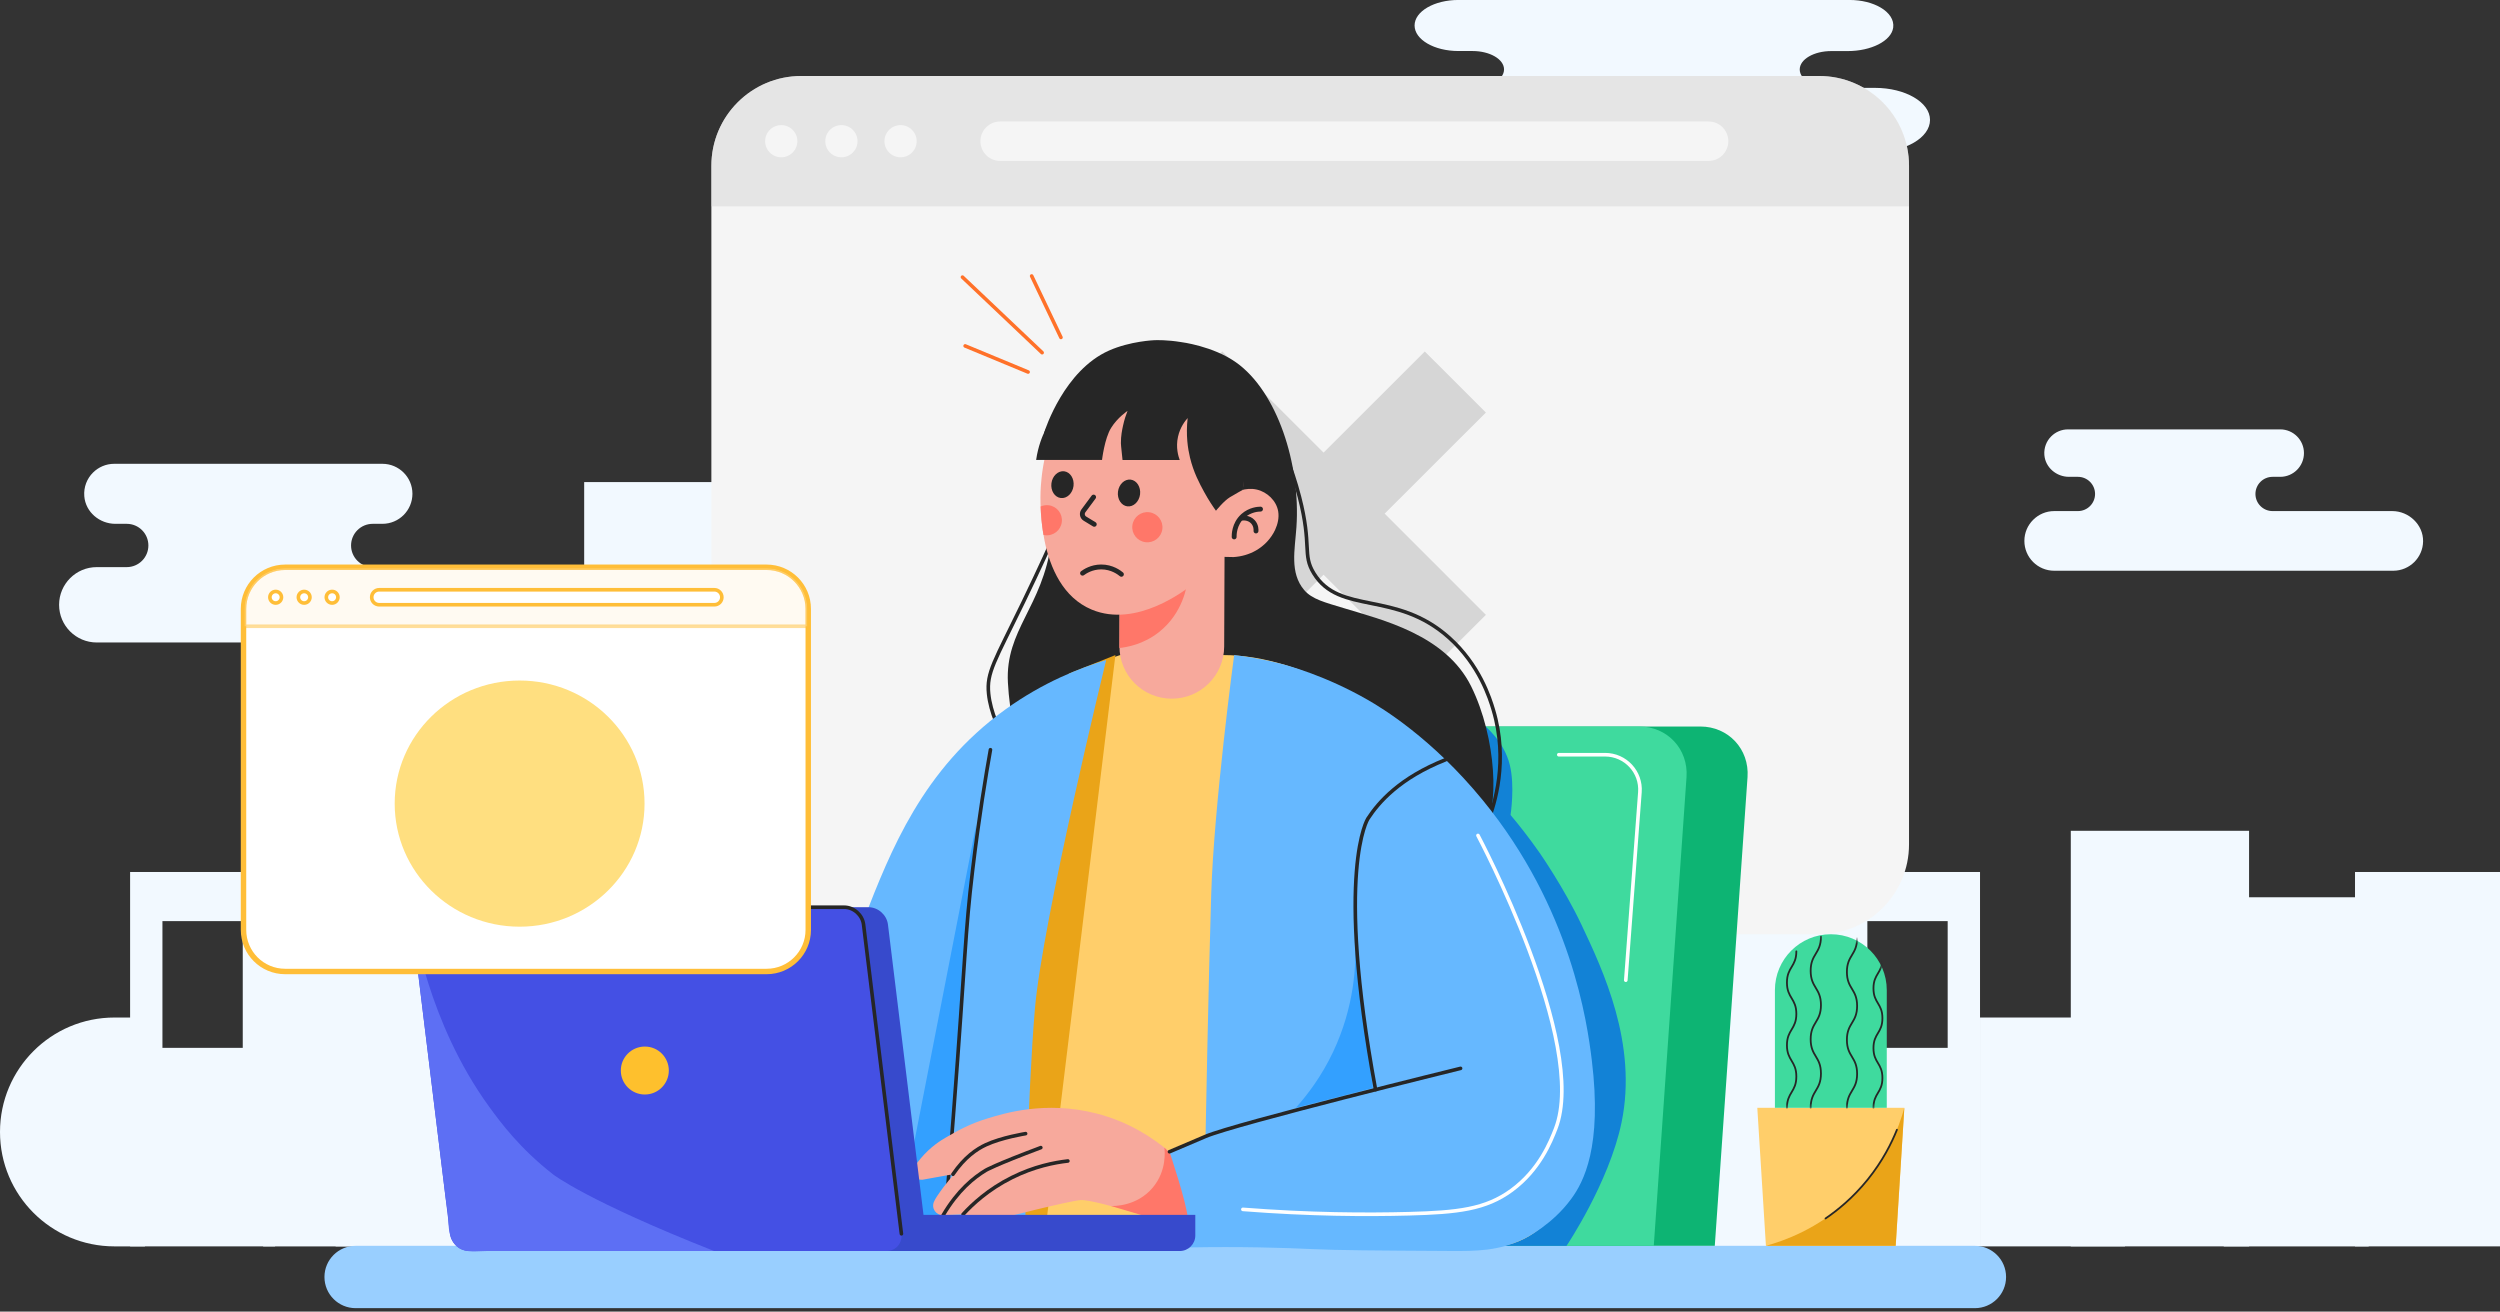 <svg width="690" height="362" viewBox="0 0 690 362" fill="none" xmlns="http://www.w3.org/2000/svg">
<rect x="0" y="0" width="690" height="362" fill="#333333" stroke="none"/>
<path d="M35.909 240.67V343.999H75.925V240.67H35.909ZM67 289.207H44.833V254.228H67V289.207Z" fill="#F2F9FF"/>
<path d="M506.469 240.67V343.999H546.485V240.67H506.469ZM649.983 240.67V343.999H690V240.67H649.983ZM537.56 289.207H515.393V254.228H537.56V289.207Z" fill="#F2F9FF"/>
<path d="M40.006 344.001H31.591C14.142 344.001 0 329.863 0 312.418C0 294.974 14.142 280.836 31.591 280.836H40.006V344.001Z" fill="#F2F9FF"/>
<path d="M586.492 280.836H546.485V344.001H586.492V280.836Z" fill="#F2F9FF"/>
<path d="M112.633 254.229H72.627V344.01H112.633V254.229Z" fill="#F2F9FF"/>
<path d="M171.748 247.645H131.742V344.01H171.748V247.645Z" fill="#F2F9FF"/>
<path d="M465.744 247.645H425.737V344.01H465.744V247.645Z" fill="#F2F9FF"/>
<path d="M653.761 247.645H613.755V344.01H653.761V247.645Z" fill="#F2F9FF"/>
<path d="M259.536 133.055H161.234V344H259.536V133.055Z" fill="#F2F9FF"/>
<path d="M438.769 173.629H340.468V344.01H438.769V173.629Z" fill="#F2F9FF"/>
<path d="M141.836 229.301H92.635V344H141.836V229.301Z" fill="#F2F9FF"/>
<path d="M620.741 229.301H571.54V344H620.741V229.301Z" fill="#F2F9FF"/>
<path d="M508.967 229.301H459.767V344H508.967V229.301Z" fill="#F2F9FF"/>
<path d="M155.397 167.086C155.357 169.903 154.198 172.441 152.349 174.289C150.46 176.158 147.872 177.327 144.994 177.327H26.714C20.967 177.327 16.31 172.681 16.31 166.926C16.31 164.048 17.479 161.46 19.358 159.572C21.247 157.684 23.836 156.525 26.714 156.525H34.979C38.277 156.525 40.955 153.847 40.955 150.55C40.955 147.253 38.277 144.575 34.979 144.575H31.851C27.473 144.575 23.616 141.328 23.266 136.972C23.056 134.434 24.015 132.076 25.665 130.438C27.164 128.939 29.242 128.01 31.531 128.01H105.537C110.114 128.01 113.832 131.717 113.832 136.283C113.832 138.571 112.903 140.639 111.404 142.147C109.904 143.646 107.826 144.575 105.537 144.575H102.869C99.571 144.575 96.892 147.253 96.892 150.55C96.892 153.847 99.571 156.525 102.869 156.525H144.614C150.43 156.525 155.477 161.281 155.397 167.086Z" fill="#F2F9FF"/>
<path d="M668.773 149.411C668.743 151.639 667.824 153.647 666.355 155.116C664.865 156.594 662.817 157.524 660.538 157.524H566.964C562.416 157.524 558.729 153.847 558.729 149.291C558.729 147.013 559.648 144.965 561.147 143.476C562.636 141.987 564.685 141.058 566.964 141.058H573.51C576.118 141.058 578.237 138.94 578.237 136.332C578.237 133.724 576.118 131.606 573.51 131.606H571.041C567.583 131.606 564.525 129.039 564.245 125.592C564.085 123.583 564.835 121.715 566.144 120.426C567.333 119.237 568.972 118.508 570.781 118.508H629.337C632.954 118.508 635.893 121.445 635.893 125.052C635.893 126.861 635.163 128.499 633.974 129.688C632.784 130.877 631.146 131.606 629.337 131.606H627.228C624.619 131.606 622.501 133.724 622.501 136.332C622.501 138.94 624.619 141.058 627.228 141.058H660.258C664.845 141.058 668.843 144.815 668.773 149.411Z" fill="#F2F9FF"/>
<path d="M329.805 33.232C329.865 35.626 331.557 37.792 334.254 39.366C337.004 40.96 340.78 41.955 344.982 41.955H517.5C525.884 41.955 532.683 38.001 532.683 33.104C532.683 30.656 530.978 28.45 528.228 26.849C525.478 25.248 521.702 24.253 517.5 24.253H505.434C500.619 24.253 496.724 21.979 496.724 19.175C496.724 16.37 500.626 14.097 505.434 14.097H509.995C516.375 14.097 522.009 11.332 522.521 7.626C522.821 5.46 521.429 3.463 519.019 2.064C516.821 0.779 513.804 -0.008 510.462 -0.008H402.517C395.838 -0.008 390.424 3.147 390.424 7.034C390.424 8.985 391.775 10.74 393.966 12.018C396.157 13.296 399.18 14.083 402.517 14.083H406.406C411.22 14.083 415.116 16.356 415.116 19.161C415.116 21.966 411.214 24.239 406.406 24.239H345.514C337.037 24.246 329.679 28.288 329.805 33.232Z" fill="#F2F9FF"/>
<path d="M545.066 361.052H98.16C93.4 361.052 89.549 357.205 89.549 352.45C89.549 347.694 93.4 343.848 98.16 343.848H545.066C549.826 343.848 553.677 347.694 553.677 352.45C553.677 357.205 549.815 361.052 545.066 361.052Z" fill="#99CFFF"/>
<path d="M502.067 257.85H221.16C207.452 257.85 196.338 246.747 196.338 233.053V45.758C196.338 32.076 207.452 20.973 221.16 20.973H502.067C515.775 20.973 526.889 32.076 526.889 45.77V233.064C526.889 246.758 515.775 257.85 502.067 257.85Z" fill="#F5F5F5"/>
<path opacity="0.5" d="M526.889 56.974H196.338V45.77C196.338 32.076 207.452 20.973 221.16 20.973H502.067C515.775 20.973 526.889 32.076 526.889 45.77V56.974Z" fill="#D6D6D6"/>
<path d="M471.574 44.412H276.037C273.028 44.412 270.592 41.978 270.592 38.973C270.592 35.967 273.028 33.533 276.037 33.533H471.574C474.583 33.533 477.019 35.967 477.019 38.973C477.019 41.978 474.583 44.412 471.574 44.412Z" fill="#F5F5F5"/>
<path d="M220.071 38.972C220.071 41.429 218.084 43.414 215.626 43.414C213.167 43.414 211.18 41.429 211.18 38.972C211.18 36.516 213.167 34.531 215.626 34.531C218.084 34.531 220.071 36.516 220.071 38.972Z" fill="#F5F5F5"/>
<path d="M236.676 38.972C236.676 41.429 234.689 43.414 232.23 43.414C229.771 43.414 227.784 41.429 227.784 38.972C227.784 36.516 229.771 34.531 232.23 34.531C234.689 34.531 236.676 36.516 236.676 38.972Z" fill="#F5F5F5"/>
<path d="M253 38.972C253 41.429 251.013 43.414 248.554 43.414C246.096 43.414 244.108 41.429 244.108 38.972C244.108 36.516 246.096 34.531 248.554 34.531C251.013 34.531 253 36.516 253 38.972Z" fill="#F5F5F5"/>
<path d="M393.246 97.01L365.303 124.924L337.348 97.01L320.485 113.855L348.44 141.77L320.485 169.696L337.348 186.541L365.303 158.626L393.246 186.541L410.109 169.696L382.166 141.77L410.109 113.855L393.246 97.01Z" fill="#D6D6D6"/>
<path d="M473.281 343.848H358.812L367.85 214.492C368.389 206.776 375.091 200.518 382.815 200.518H469.307C477.031 200.518 482.858 206.776 482.319 214.492L473.281 343.848Z" fill="#0DB473"/>
<path d="M456.441 343.848H341.973L351.01 214.492C351.549 206.776 358.252 200.518 365.976 200.518H452.467C460.191 200.518 466.018 206.776 465.479 214.492L456.441 343.848Z" fill="#3FDA9E"/>
<path d="M410.052 200.517C414.329 204.487 416.002 208.267 416.709 211.138C418.146 217.003 416.922 224.865 416.911 224.933C419.123 227.557 421.93 231.079 424.961 235.419C424.961 235.419 431.719 245.131 436.48 255.214C442.419 267.775 452.04 288.13 447.549 309.798C444.103 326.397 432.359 343.859 432.359 343.859H367.232L375.215 200.506L410.052 200.517Z" fill="#1282D6"/>
<path d="M288.196 119.364C288.522 118.344 293.754 102.25 306.058 96.766C311.952 94.141 318.587 93.894 318.587 93.894C319.272 93.872 322.101 93.782 325.93 94.41C325.93 94.41 334.743 95.476 341.165 100.029C352.47 108.037 359.015 128.078 357.814 145.518C357.387 151.72 355.917 158.079 359.947 162.846C362.125 165.414 365.729 166.266 370.86 167.836C381.503 171.089 399.005 175.205 406.044 189.437C413.084 203.669 413.937 223.722 409.3 229.206C404.664 234.69 294.079 234.175 290.161 229.89C286.243 225.606 279.035 204.858 278.182 188.405C277.419 173.769 287.68 167.713 290.161 149.679C291.879 137.129 290.026 126.419 288.196 119.364Z" fill="#262626"/>
<path d="M351.279 117.771C353.401 121.899 356.444 128.561 358.655 137.185C362.158 150.812 359.396 152.976 362.607 158.225C369.736 169.877 385.218 162.756 400.015 176.057C408.323 183.515 411.197 192.7 412.162 195.942C416.372 210.006 412.443 222.073 410.781 226.425" stroke="#262626" stroke-miterlimit="10" stroke-linecap="round" stroke-linejoin="round"/>
<path d="M292.237 145.035C290.16 149.701 286.826 157.092 282.459 166.12C274.476 182.617 272.253 185.612 272.86 191.489C273.904 201.672 282.605 212.349 282.605 212.349" stroke="#262626" stroke-miterlimit="10" stroke-linecap="round" stroke-linejoin="round"/>
<path d="M309.157 180.801C309.157 180.801 337.538 180.801 337.662 180.801C360.205 180.801 384.893 196.917 399.712 212.663C411.568 225.258 420.246 240.567 426.836 256.56C435.414 277.386 443.811 306.243 433.325 327.799C431.765 331.018 428.206 338.072 420.684 341.885C412.399 346.08 403.743 343.579 401.06 343.579C383.557 343.579 228.413 343.624 228.413 343.624C224.271 303.361 232.253 273.035 238.024 256.481C243.379 241.105 249.655 223.744 266.012 207.258C281.673 191.466 298.94 184.188 309.157 180.801Z" fill="#FFCE6A"/>
<path d="M307.854 180.801L287.949 344.308L275.083 344.207L295.022 185.904L307.854 180.801Z" fill="#EAA418"/>
<path d="M323.358 192.835C331.34 192.868 337.84 186.419 337.874 178.445L337.998 147.368L309.089 147.256L308.965 178.333C308.92 186.319 315.364 192.812 323.358 192.835Z" fill="#F7A99C"/>
<path d="M308.988 169.642L327.815 159.975C327.624 161.601 326.558 169.227 319.833 174.498C315.544 177.863 311.042 178.626 308.954 178.85L308.988 169.642Z" fill="#FF7769"/>
<path d="M338.683 137.746C338.773 137.275 340.008 136.568 340.389 136.321C341.029 135.906 341.725 135.581 342.455 135.346C343.87 134.897 345.419 134.785 346.867 135.121C349.752 135.783 352.301 138.206 352.784 141.166C353.064 142.882 352.66 144.666 351.93 146.247C350.819 148.625 348.933 150.621 346.665 151.922C344.779 153.01 342.635 153.615 340.468 153.75C340.03 153.772 335.595 153.671 335.629 153.503C336.64 148.254 337.661 143.006 338.683 137.746Z" fill="#F7A99C"/>
<path d="M342.645 138.049C342.308 140.371 340.265 152.596 329.229 161.243C327.197 162.835 313.68 173.411 301.319 168.252C285.433 161.613 287.162 135.548 287.275 134.135C287.656 129.358 288.768 115.305 300.421 107.802C309.93 101.678 320.236 103.933 321.696 104.269C323.234 104.628 333.046 107.107 339.053 116.718C344.509 125.432 343.207 134.247 342.645 138.049Z" fill="#F7A99C"/>
<path d="M296.29 134.146C296.032 136.176 294.46 137.657 292.776 137.455C291.092 137.253 289.936 135.425 290.194 133.384C290.452 131.354 292.024 129.873 293.708 130.075C295.392 130.288 296.549 132.116 296.29 134.146Z" fill="#262626"/>
<path d="M314.658 136.445C314.399 138.475 312.828 139.955 311.144 139.754C309.46 139.54 308.303 137.724 308.561 135.682C308.82 133.652 310.391 132.172 312.075 132.374C313.748 132.598 314.905 134.415 314.658 136.445Z" fill="#262626"/>
<path d="M301.836 137.195L299.018 140.997C298.502 141.693 298.693 142.691 299.434 143.139L302.016 144.71" stroke="#262626" stroke-width="1.348" stroke-miterlimit="10" stroke-linecap="round" stroke-linejoin="round"/>
<path d="M320.809 146.034C320.517 148.322 318.44 149.937 316.15 149.645C313.86 149.354 312.243 147.279 312.535 144.991C312.827 142.703 314.904 141.088 317.194 141.38C319.473 141.671 321.101 143.757 320.809 146.034Z" fill="#FF7769"/>
<path d="M340.625 148.187C340.614 147.727 340.569 144.632 343.061 142.389C345.015 140.639 347.283 140.516 347.9 140.516" stroke="#262626" stroke-width="1.348" stroke-miterlimit="10" stroke-linecap="round" stroke-linejoin="round"/>
<path d="M342.825 143.006C342.96 142.984 344.633 142.748 345.8 144.015C346.755 145.047 346.676 146.337 346.654 146.55" stroke="#262626" stroke-width="1.348" stroke-miterlimit="10" stroke-linecap="round" stroke-linejoin="round"/>
<path d="M289.442 139.45C288.656 139.349 287.893 139.495 287.208 139.797C287.287 142.04 287.5 144.743 287.994 147.626C288.129 147.659 288.252 147.704 288.398 147.715C290.688 148.007 292.765 146.381 293.057 144.104C293.349 141.816 291.721 139.73 289.442 139.45Z" fill="#FF7769"/>
<path d="M298.784 158.198C299.392 157.746 301.238 156.49 303.912 156.477C306.932 156.467 308.967 158.064 309.506 158.508" stroke="#262626" stroke-width="1.348" stroke-miterlimit="10" stroke-linecap="round" stroke-linejoin="round"/>
<path d="M285.973 126.946H304.16C304.16 126.946 304.845 121.035 306.652 118.119C308.46 115.203 311.199 113.409 311.199 113.409C310.784 114.452 310.312 115.831 309.953 117.502C309.695 118.691 309.358 120.272 309.369 122.325C309.369 122.325 309.381 123.099 309.818 126.957H325.603C325.244 125.992 324.458 123.547 325.132 120.53C325.716 117.895 327.108 116.156 327.793 115.383C327.254 120.115 327.86 123.884 328.433 126.273C329.432 130.422 331.093 133.484 332.339 135.772C333.53 137.959 334.708 139.72 335.606 140.965C335.606 140.965 337.751 138.262 339.491 137.207C341.231 136.153 343.005 135.211 343.005 135.211C343.398 133.148 343.757 130.007 343.207 126.273C342.062 118.601 337.807 113.588 336.022 111.726C329.982 105.379 322.752 103.954 320.125 103.472C314.511 102.451 310.009 103.304 308.46 103.64C307.247 103.909 304.43 104.605 301.14 106.321C298.861 107.51 292.417 110.964 288.589 118.534C287.69 120.317 286.512 123.166 285.973 126.946Z" fill="#262626"/>
<path d="M305.306 182.158C305.306 182.158 287.691 254.239 285.636 278.419C283.582 302.587 282.807 344.308 282.807 344.308L228.402 343.613C227.29 335.807 226.302 325.186 226.684 312.625C227.582 283.241 235.441 261.394 238.528 253.476C245.803 234.847 254.583 212.338 277.396 195.874C287.949 188.248 298.21 184.3 305.306 182.158Z" fill="#66B8FF"/>
<path d="M269.414 227.67L246.758 343.849H260.32L269.414 227.67Z" fill="#33A0FF"/>
<path d="M273.365 206.922C272.119 213.909 270.177 225.595 268.436 240.186C266.303 258.063 266.629 262.348 263.126 308.038C262.071 321.732 260.319 343.849 260.319 343.849" stroke="#262626" stroke-miterlimit="10" stroke-linecap="round" stroke-linejoin="round"/>
<path d="M322.763 317.896C324.818 320.027 326.008 322.068 326.693 323.493C328.837 327.945 328.916 332.173 328.972 335.168C329.006 336.951 328.905 338.431 328.803 339.452C328.803 339.452 302.207 330.883 298.255 331.22C294.775 331.523 277.441 335.953 273.365 336.996C272.804 337.141 272.209 337.13 271.648 336.951L265.81 335.156L260.309 335.392C258.333 335.47 256.974 333.452 257.783 331.657C257.985 331.209 258.254 330.715 258.602 330.188C261.005 326.588 263.407 324.02 263.407 324.02L254.583 325.612C253.73 325.612 252.326 325.5 251.844 324.637C251.125 323.358 252.888 321.205 254.089 319.758C256.884 316.405 259.938 314.599 260.915 314.038C264.361 312.042 267.572 310.18 272.838 308.599C276.992 307.354 288.421 303.72 302.488 307.287C311.716 309.619 318.486 314.24 322.763 317.896Z" fill="#F7A99C"/>
<path d="M321.36 316.73C321.473 317.628 322.09 323.101 318.15 327.789C313.76 333.004 307.383 332.88 306.608 332.847L328.793 339.441C328.793 339.441 328.961 331.512 328.568 329.561C328.175 327.609 326.805 323.112 325.402 321.183C323.999 319.276 321.36 316.73 321.36 316.73Z" fill="#FF7769"/>
<path d="M265.81 335.168C268.358 332.376 272.77 328.249 279.293 324.996C285.445 321.923 291.059 320.847 294.73 320.432" stroke="#262626" stroke-miterlimit="10" stroke-linecap="round" stroke-linejoin="round"/>
<path d="M260.309 335.402C264.328 328.55 268.785 324.983 272.074 322.998C272.074 322.998 274.499 321.529 287.264 316.74" stroke="#262626" stroke-miterlimit="10" stroke-linecap="round" stroke-linejoin="round"/>
<path d="M263.015 324.098C266.248 319.332 269.627 317.111 272.086 315.967C276.442 313.937 283.066 312.883 283.066 312.883" stroke="#262626" stroke-miterlimit="10" stroke-linecap="round" stroke-linejoin="round"/>
<path d="M340.625 180.801C340.625 180.801 335.068 222.095 334.293 246.78C333.518 271.465 332.733 313.645 332.733 313.645L322.774 317.885C322.774 317.885 327.523 331.904 327.826 336.266C328.118 340.64 327.826 344.296 327.826 344.296C342.388 344.016 354.221 344.375 362.36 344.756C369.276 345.082 379.593 345.149 400.206 345.272C407.537 345.317 413.734 345.283 420.684 341.874C421.503 341.47 428.486 337.949 433.673 330.872C437.03 326.296 442.284 316.584 439.331 292.549C438.085 282.433 433.774 250.795 409.21 220.806C395.176 203.669 381.322 195.358 377.472 193.149C365.784 186.442 355.512 183.706 353.379 183.156C348.282 181.844 343.881 181.171 340.625 180.801Z" fill="#66B8FF"/>
<path d="M374.047 259.734C374.317 266.194 373.868 277.791 367.929 290.341C364.752 297.047 360.878 302.15 357.634 305.762C364.729 303.934 371.824 302.106 378.92 300.289L374.047 259.734Z" fill="#33A0FF"/>
<path d="M403.114 294.871C403.114 294.871 340.973 310.135 332.733 313.645C324.481 317.156 322.774 317.885 322.774 317.885" stroke="#262626" stroke-miterlimit="10" stroke-linecap="round" stroke-linejoin="round"/>
<path d="M407.919 230.586C407.919 230.586 438.467 288.019 429.373 311.504C427.981 315.093 424.905 322.865 417.226 328.506C410.018 333.8 402.249 334.63 388.867 334.989C377.169 335.303 361.597 335.235 343.039 333.789" stroke="white" stroke-miterlimit="10" stroke-linecap="round" stroke-linejoin="round"/>
<path d="M398.982 209.68C386.374 214.67 380.503 221.388 377.539 225.953C377.539 225.953 368.434 239.961 379.649 300.736" stroke="#262626" stroke-miterlimit="10" stroke-linecap="round" stroke-linejoin="round"/>
<path d="M325.604 345.284H242.211V335.303H329.904V340.978C329.915 343.366 327.984 345.284 325.604 345.284Z" fill="#374ACC"/>
<path d="M251.338 345.285H136.274C133.647 345.285 131.256 343.154 130.93 340.529L120.478 255.148C120.153 252.523 122.027 250.393 124.655 250.393H239.73C242.357 250.393 244.748 252.523 245.073 255.148L255.526 340.529C255.84 343.154 253.976 345.285 251.338 345.285Z" fill="#374ACC"/>
<path d="M244.602 345.285H129.538C126.911 345.285 124.52 343.154 124.194 340.529L113.742 255.148C113.416 252.523 115.291 250.393 117.918 250.393H232.993C235.62 250.393 238.012 252.523 238.337 255.148L248.789 340.529C249.104 343.154 247.24 345.285 244.602 345.285Z" fill="#4450E4"/>
<path d="M113.742 255.148C114.573 254.924 117.627 281.537 135.04 305.504C138.048 309.654 143.482 317.011 152.722 324.189C152.722 324.189 162.108 331.49 197.09 345.285C195.204 345.285 193.318 345.285 191.432 345.285C186.795 345.285 182.159 345.285 177.522 345.285C171.65 345.285 165.779 345.285 159.907 345.285C154.327 345.285 148.748 345.285 143.157 345.285C140.159 345.285 137.162 345.285 134.175 345.285C131.784 345.285 128.82 345.812 126.687 344.488C124.924 343.389 124.15 341.214 123.903 339.15C123.723 337.692 123.745 336.212 123.577 334.754C123.409 333.307 123.139 331.871 122.96 330.425C122.578 327.262 122.185 324.11 121.803 320.948C121.175 315.777 120.535 310.618 119.906 305.448C119.221 299.874 118.547 294.3 117.863 288.738C117.234 283.567 116.594 278.386 115.965 273.216C115.483 269.245 115.067 265.264 114.506 261.305C113.855 256.763 113.54 255.204 113.742 255.148Z" fill="#5D6FF4"/>
<path d="M117.919 250.393H232.994C235.621 250.393 238.012 252.523 238.338 255.148L248.79 340.529" stroke="#262626" stroke-miterlimit="10" stroke-linecap="round" stroke-linejoin="round"/>
<path d="M184.595 295.467C184.595 299.123 181.631 302.084 177.971 302.084C174.312 302.084 171.348 299.123 171.348 295.467C171.348 291.81 174.312 288.85 177.971 288.85C181.62 288.838 184.595 291.81 184.595 295.467Z" fill="#FEC02D"/>
<path d="M430.227 208.301H443.003C448.616 208.301 453.039 213.067 452.613 218.652L448.717 270.534" stroke="white" stroke-miterlimit="10" stroke-linecap="round" stroke-linejoin="round"/>
<path d="M211.584 267.881H78.704C72.49 267.881 67.46 262.856 67.46 256.65V168.049C67.46 161.844 72.49 156.818 78.704 156.818H211.584C217.798 156.818 222.828 161.844 222.828 168.049V256.65C222.828 262.856 217.798 267.881 211.584 267.881Z" fill="white" stroke="#FFBE38"/>
<path opacity="0.5" d="M222.828 172.854H67.46V168.049C67.46 161.844 72.49 156.818 78.704 156.818H211.584C217.798 156.818 222.828 161.844 222.828 168.049V172.854Z" fill="#FFF7E7" stroke="#FFBE38"/>
<path d="M199.229 164.842L199.229 164.846C199.238 165.978 198.309 166.91 197.169 166.91H104.66C103.511 166.91 102.589 165.98 102.589 164.842C102.589 163.695 103.519 162.773 104.66 162.773H197.158C198.306 162.773 199.229 163.704 199.229 164.842Z" fill="white" stroke="#FFBE38"/>
<path d="M76.088 163.244L76.093 163.244C76.967 163.236 77.687 163.949 77.687 164.841C77.687 165.72 76.968 166.439 76.088 166.439C75.207 166.439 74.488 165.72 74.488 164.841C74.488 163.963 75.207 163.244 76.088 163.244Z" fill="white" stroke="#FFBE38"/>
<path d="M85.546 164.841C85.546 165.72 84.828 166.439 83.947 166.439C83.066 166.439 82.348 165.72 82.348 164.841C82.348 163.963 83.066 163.244 83.947 163.244C84.829 163.244 85.546 163.953 85.546 164.841Z" fill="white" stroke="#FFBE38"/>
<path d="M91.659 163.244L91.664 163.244C92.548 163.236 93.258 163.947 93.258 164.841C93.258 165.72 92.54 166.439 91.659 166.439C90.778 166.439 90.06 165.72 90.06 164.841C90.06 163.963 90.778 163.244 91.659 163.244Z" fill="white" stroke="#FFBE38"/>
<path d="M211.584 268.381H78.704C72.215 268.381 66.96 263.132 66.96 256.65V168.049C66.96 161.567 72.215 156.318 78.704 156.318H211.584C218.074 156.318 223.328 161.567 223.328 168.049V256.65C223.328 263.132 218.074 268.381 211.584 268.381Z" stroke="#FFBE38" stroke-miterlimit="10" stroke-linecap="round" stroke-linejoin="round"/>
<path d="M266.383 95.475L283.751 102.675" stroke="#FF7129" stroke-miterlimit="10" stroke-linecap="round" stroke-linejoin="round"/>
<path d="M265.642 76.488L287.624 97.337" stroke="#FF7129" stroke-miterlimit="10" stroke-linecap="round" stroke-linejoin="round"/>
<path d="M284.738 76.174L292.822 93.131" stroke="#FF7129" stroke-miterlimit="10" stroke-linecap="round" stroke-linejoin="round"/>
<path d="M523.219 343.848H487.394L485.014 305.75H525.599L523.219 343.848Z" fill="#FFCE6A"/>
<path d="M520.749 305.75H489.875V273.271C489.875 264.747 496.791 257.85 505.312 257.85C513.844 257.85 520.749 264.758 520.749 273.271V305.75Z" fill="#3FDA9E"/>
<mask id="mask0_2160_53616" style="mask-type:luminance" maskUnits="userSpaceOnUse" x="490" y="257" width="32" height="49">
<path d="M521.029 305.75H490.155V273.271C490.155 264.747 497.071 257.85 505.592 257.85C514.125 257.85 521.029 264.758 521.029 273.271V305.75Z" fill="white"/>
</mask>
<g mask="url(#mask0_2160_53616)">
<path d="M495.791 262.561C495.791 266.878 493.197 266.878 493.197 271.196C493.197 275.514 495.791 275.514 495.791 279.832C495.791 284.15 493.197 284.15 493.197 288.468C493.197 292.786 495.791 292.786 495.791 297.115C495.791 301.433 493.197 301.433 493.197 305.762" stroke="#262626" stroke-width="0.5" stroke-miterlimit="10" stroke-linecap="round" stroke-linejoin="round"/>
<path d="M502.583 258.5C502.583 263.222 499.742 263.222 499.742 267.943C499.742 272.665 502.583 272.665 502.583 277.398C502.583 282.119 499.742 282.119 499.742 286.841C499.742 291.563 502.583 291.563 502.583 296.295C502.583 301.017 499.742 301.017 499.742 305.75" stroke="#262626" stroke-width="0.5" stroke-miterlimit="10" stroke-linecap="round" stroke-linejoin="round"/>
<path d="M512.563 258.893C512.563 263.581 509.745 263.581 509.745 268.257C509.745 272.945 512.563 272.945 512.563 277.633C512.563 282.321 509.745 282.321 509.745 286.998C509.745 291.686 512.563 291.686 512.563 296.374C512.563 301.062 509.745 301.062 509.745 305.75" stroke="#262626" stroke-width="0.5" stroke-miterlimit="10" stroke-linecap="round" stroke-linejoin="round"/>
<path d="M519.547 264.545C519.547 268.661 517.077 268.661 517.077 272.788C517.077 276.904 519.547 276.904 519.547 281.031C519.547 285.147 517.077 285.147 517.077 289.275C517.077 293.402 519.547 293.402 519.547 297.518C519.547 301.645 517.077 301.645 517.077 305.761" stroke="#262626" stroke-width="0.5" stroke-miterlimit="10" stroke-linecap="round" stroke-linejoin="round"/>
</g>
<path d="M525.598 305.75L523.207 343.837H487.394C492.176 342.536 501.596 339.295 510.42 331.007C520.591 321.451 524.285 310.561 525.598 305.75Z" fill="#EAA418"/>
<path d="M523.555 311.807C522.107 315.418 519.648 320.386 515.517 325.523C511.385 330.648 507.052 334.114 503.841 336.301" stroke="#262626" stroke-width="0.5" stroke-miterlimit="10" stroke-linecap="round" stroke-linejoin="round"/>
<ellipse cx="143.415" cy="221.796" rx="34.48" ry="33.97" fill="#FFDF80"/>
</svg>
